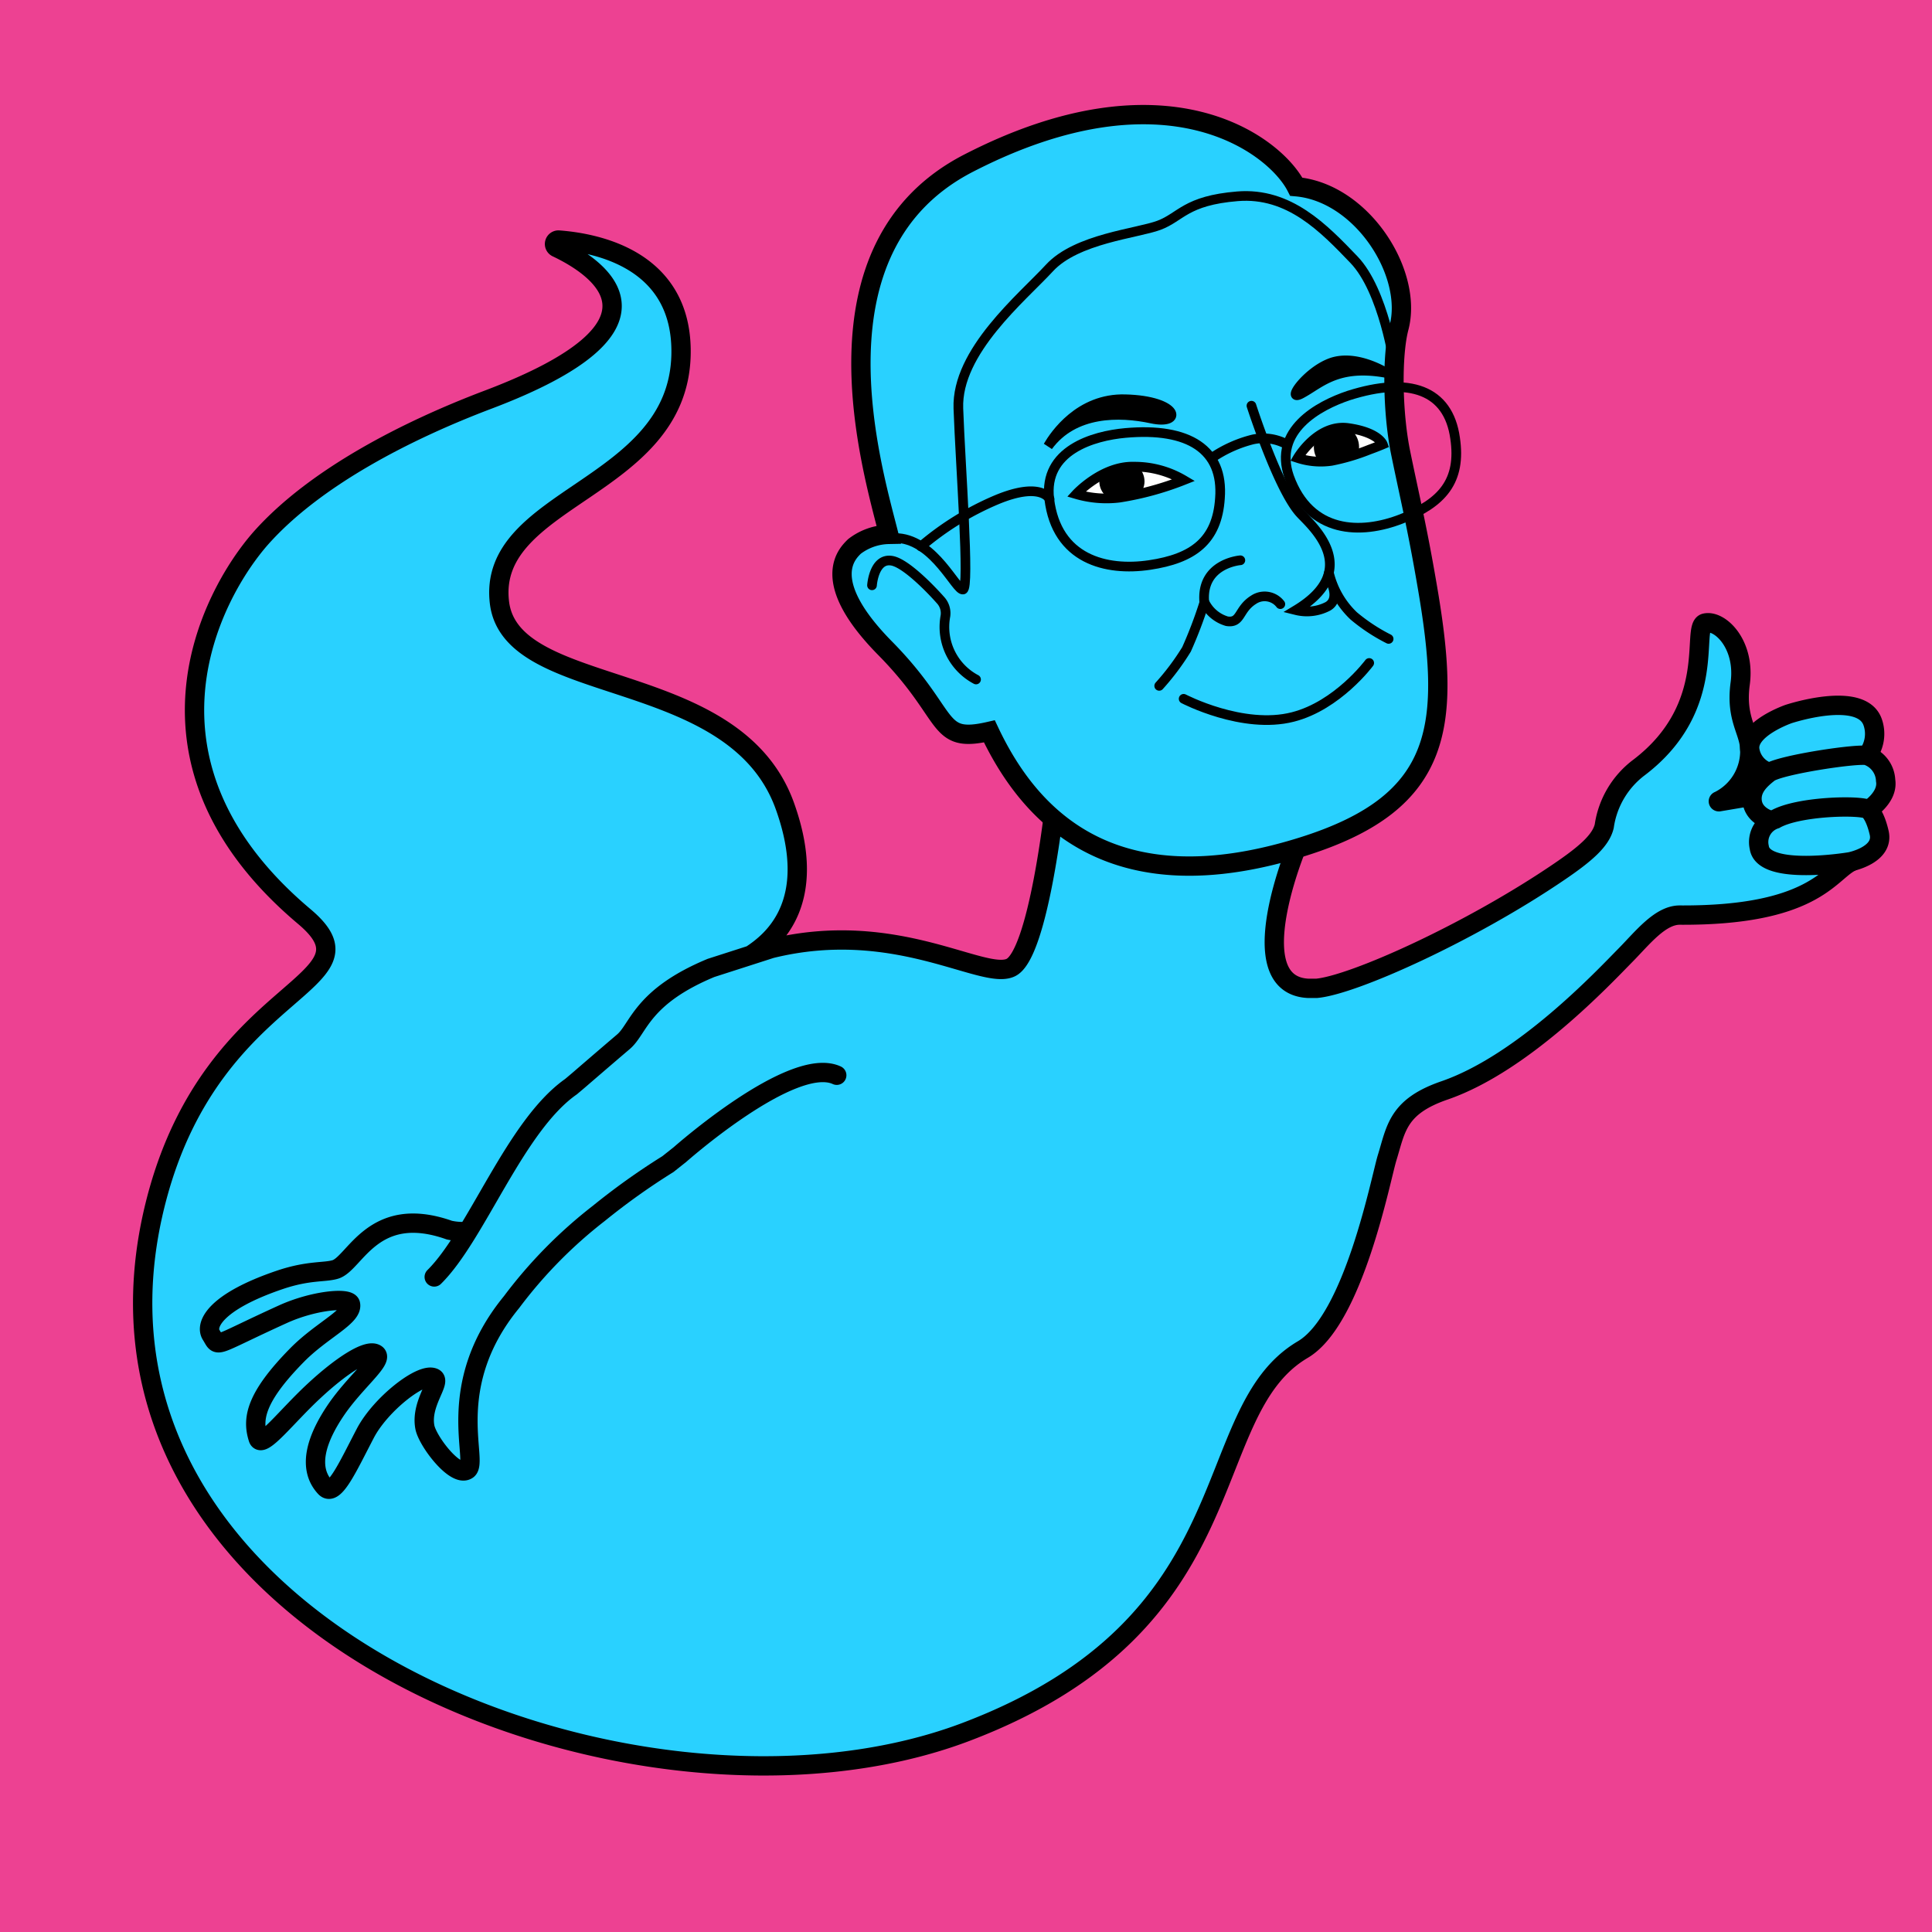 <svg xmlns="http://www.w3.org/2000/svg" xmlns:xlink="http://www.w3.org/1999/xlink" viewBox="0 0 200 200"><defs><style>.cls-1,.cls-9{fill:#fff;}.cls-1,.cls-11,.cls-4,.cls-5,.cls-6,.cls-7,.cls-8{stroke:#000;stroke-miterlimit:10;}.cls-1,.cls-11,.cls-4,.cls-5{stroke-linecap:round;}.cls-2{fill:#ed4192;}.cls-3,.cls-7{fill:#29d1ff;}.cls-4,.cls-5,.cls-6,.cls-8{fill:none;}.cls-4,.cls-7,.cls-8{stroke-width:2px;}.cls-10{clip-path:url(#clip-path);}.cls-12{clip-path:url(#clip-path-2);}</style><clipPath id="clip-path"><path class="cls-1" d="M111.41,51.15s2.71-2.95,6-2.84a10,10,0,0,1,5.13,1.39,31.21,31.21,0,0,1-6.68,1.82A11.13,11.13,0,0,1,111.41,51.15Z"/></clipPath><clipPath id="clip-path-2"><path class="cls-1" d="M134.34,47.41s2.07-3.54,5.22-3.1S143.15,46,143.15,46s-.59.25-1.41.55a21.55,21.55,0,0,1-3.91,1.16A7.68,7.68,0,0,1,134.34,47.41Z"/></clipPath></defs><g id="Layer_14" data-name="Layer 14"><rect class="cls-2" width="200" height="200"/></g><g id="Layer_6" data-name="Layer 6"><polygon points="177.29 78.13 184.23 77.7 185.93 82.69 178.4 84.16 177.29 78.13"/><path class="cls-3" d="M77.78,98.84c2-1.33,7.14-5.2,3.46-15.43C76,68.9,53,72.37,51.71,62.43,50.32,51.37,70.19,50.75,70.5,36.72c.21-9.7-8.45-11.55-12.65-11.87a.41.41,0,0,0-.21.78c4.44,2.11,13.17,8.07-7.11,15.74-8.3,3.14-17.89,8-23.52,14.33C21.77,61.64,12.64,79,31.5,94.88c8.39,7.07-9.22,6.77-15.2,28.89-12,44.51,49.43,68.5,83.69,55.52,29.84-11.31,23.73-33,34.87-39.58,5.28-3.1,8.08-17.73,8.73-19.85.93-3,1.06-5.32,6-7,8.17-2.85,16.42-11.69,18.7-14,1.75-1.78,3.58-4.14,5.6-4.13,13.69.08,15.45-4.29,17.64-5.46l-3.68-7.94-9.91,1.67c-.06,0-.09-.08,0-.1a5.75,5.75,0,0,0,3.2-5.21c0-2-1.49-3.21-1-6.9.57-4.11-2.12-6.66-3.63-6.29s1.44,8.62-6.8,14.92a9.26,9.26,0,0,0-3.64,6.11c-.36,1.49-1.92,2.85-4.67,4.72-9.15,6.23-21.22,11.69-25.08,12.06h-.94c-7.1-.41-1.09-14.75-1.09-14.75l-25.13-4.09s-1.67,15.3-4.52,16.69S92.77,95,79.82,98.2l-6.22,2c-7.22,3-7.47,6.29-9.06,7.64-1.94,1.65-4.66,4-4.66,4l-.77.65c-5.79,4.05-9.77,15.36-14.16,19.7"/><path class="cls-4" d="M77.78,98.84c2-1.33,7.14-5.2,3.46-15.43C76,68.9,53,72.37,51.71,62.43,50.32,51.37,70.19,50.75,70.5,36.72c.21-9.7-8.45-11.55-12.65-11.87a.41.41,0,0,0-.21.78c4.44,2.11,13.17,8.07-7.11,15.74-8.3,3.14-17.89,8-23.52,14.33C21.77,61.64,12.64,79,31.5,94.88c8.39,7.07-9.22,6.77-15.2,28.89-12,44.51,49.43,68.5,83.69,55.52,29.84-11.31,23.73-33,34.87-39.58,5.28-3.1,8.08-17.73,8.73-19.85.93-3,1.06-5.32,6-7,8.17-2.85,16.42-11.69,18.7-14,1.75-1.78,3.58-4.14,5.6-4.13,13.69.08,15.45-4.29,17.64-5.46l-3.68-7.94-9.91,1.67c-.06,0-.09-.08,0-.1a5.75,5.75,0,0,0,3.2-5.21c0-2-1.49-3.21-1-6.9.57-4.11-2.12-6.66-3.63-6.29s1.44,8.62-6.8,14.92a9.26,9.26,0,0,0-3.64,6.11c-.36,1.49-1.92,2.85-4.67,4.72-9.15,6.23-21.22,11.69-25.08,12.06h-.94c-7.1-.41-1.09-14.75-1.09-14.75l-25.13-4.09s-1.67,15.3-4.52,16.69S92.77,95,79.82,98.2l-6.22,2c-7.22,3-7.47,6.29-9.06,7.64-1.94,1.65-4.66,4-4.66,4l-.77.65c-5.79,4.05-9.77,15.36-14.16,19.7"/><path class="cls-5" d="M48.32,93.64"/><path class="cls-5" d="M74.06,109.25"/><path class="cls-4" d="M48.08,127.49a6.27,6.27,0,0,1-1.57-.15c-7.91-2.8-9.75,3.44-11.79,4.07-1.11.34-2.73.07-5.69,1.06-6.79,2.29-7.83,4.69-7.17,5.72.86,1.36-.05,1.26,7.42-2.14,3.12-1.42,6.82-1.79,7-1.05.3,1.29-3,2.69-5.56,5.31-4.29,4.37-4.63,6.58-4,8.58.35,1.18,2.94-2.27,5.82-4.93,2.68-2.49,5.46-4.36,6.37-3.8s-2.15,2.85-4.19,5.89c-3.14,4.68-2,6.9-1.06,7.92s2.31-2.06,4.17-5.62c1.58-3,5.83-6.33,7.09-5.71.79.39-1.4,2.63-.94,5.09.26,1.43,3.16,5.27,4.4,4.42s-2.57-8.64,4.57-17.35A48.14,48.14,0,0,1,62,125.6a70.51,70.51,0,0,1,7.14-5.09l1.26-1s11.64-10.31,16.22-8.2"/><path class="cls-6" d="M185.92,86.57"/><path class="cls-7" d="M193.32,78.18a3.66,3.66,0,0,0,.52-3.47c-1.23-3.28-8.7-.79-8.7-.79s-4.33,1.5-4,3.71a2.87,2.87,0,0,0,2,2.32"/><path class="cls-7" d="M183.54,85s-1.92-.38-2.15-2c-.18-1.36.78-2.26,1.73-3,1.15-.84,9.44-2.08,10.2-1.77a2.85,2.85,0,0,1,1.88,2.56c.29,1.76-1.8,3.06-1.8,3.06"/><path class="cls-7" d="M182.12,87.73c.42,3,9.41,1.48,9.41,1.48s3.53-.69,3-3c-.46-2-1.13-2.41-1.13-2.41-.81-.49-7.23-.36-9.62,1A2.49,2.49,0,0,0,182.12,87.73Z"/></g><g id="Layer_2" data-name="Layer 2"><path class="cls-3" d="M134.19,19.33c-2.19-4.3-13.42-13-33.92-2.44C83.4,25.57,90.2,48.2,92,55.32a6,6,0,0,0-3.55,1.25c-.71.71-3.77,3.49,3.17,10.53s5.13,9.91,10.8,8.61c4.22,8.94,12.83,18.12,32.49,11.92C149.59,83,150.24,75,147.69,60.35c-1-5.83-1.78-9-2.7-13.5-.84-4.14-.92-10.05-.17-12.92C146.32,28.3,141,19.93,134.19,19.33Z"/><path class="cls-8" d="M134.19,19.33c-2.19-4.3-13.42-13-33.92-2.44C83.4,25.57,90.2,48.2,92,55.32a6,6,0,0,0-3.55,1.25c-.71.71-3.77,3.49,3.17,10.53s5.13,9.91,10.8,8.61c4.22,8.94,12.83,18.12,32.49,11.92C149.59,83,150.24,75,147.69,60.35c-1-5.83-1.78-9-2.7-13.5-.84-4.14-.92-10.05-.17-12.92C146.32,28.3,141,19.93,134.19,19.33Z"/><path class="cls-5" d="M116.5,44.82c6.58-.59,10.17,1.73,9.79,6.75C126,56,123.5,57.82,119,58.49s-9.62-.59-10.38-6.83C108,46.61,113.17,45.12,116.5,44.82Z"/><path class="cls-5" d="M139.63,40.94c6.29-2,10.3-.57,11,4.41.66,4.44-1.33,6.71-5.54,8.36s-9.51,1.56-11.64-4.36C131.78,44.57,136.45,42,139.63,40.94Z"/><path class="cls-5" d="M125.44,47.41a13.1,13.1,0,0,1,4.22-1.91,5.07,5.07,0,0,1,3.55.5"/><path class="cls-5" d="M108.65,51.66s-.84-1.86-5.49.08a30.08,30.08,0,0,0-7.82,4.83"/></g><g id="Layer_3" data-name="Layer 3"><path class="cls-5" d="M90.27,60.59s.19-2.88,2.07-2.54c1.38.25,3.84,2.74,5,4.05a2,2,0,0,1,.53,1.67,6.15,6.15,0,0,0,3.17,6.57"/><path class="cls-5" d="M137.57,59.3a9,9,0,0,0,2.57,4.46,18.71,18.71,0,0,0,3.61,2.38"/><path class="cls-5" d="M137.46,59.63s1.5,2.26,0,3.14a4.7,4.7,0,0,1-3.3.39c7-4.23,1.53-8.82.46-10C132.35,50.72,129.55,42,129.55,42"/><path class="cls-5" d="M128.4,58s-4.11.31-3.73,4.38a45.08,45.08,0,0,1-1.84,4.84A25.64,25.64,0,0,1,120,71"/><path class="cls-5" d="M132.54,62.54a2.05,2.05,0,0,0-2.76-.46c-1.61,1-1.27,2.46-2.77,2.23a3.76,3.76,0,0,1-2.34-2"/><path class="cls-9" d="M111.41,51.15s2.71-2.95,6-2.84a10,10,0,0,1,5.13,1.39,31.21,31.21,0,0,1-6.68,1.82A11.13,11.13,0,0,1,111.41,51.15Z"/><g class="cls-10"><ellipse class="cls-11" cx="116.14" cy="49.83" rx="1.84" ry="1.66"/></g><path class="cls-5" d="M111.41,51.15s2.71-2.95,6-2.84a10,10,0,0,1,5.13,1.39,31.21,31.21,0,0,1-6.68,1.82A11.13,11.13,0,0,1,111.41,51.15Z"/><path class="cls-9" d="M134.34,47.41s2.07-3.54,5.22-3.1S143.15,46,143.15,46s-.59.25-1.41.55a21.55,21.55,0,0,1-3.91,1.16A7.68,7.68,0,0,1,134.34,47.41Z"/><g class="cls-12"><circle class="cls-11" cx="138.35" cy="46.28" r="1.84"/></g><path class="cls-5" d="M134.34,47.41s2.07-3.54,5.22-3.1S143.15,46,143.15,46s-.59.25-1.41.55a21.55,21.55,0,0,1-3.91,1.16A7.68,7.68,0,0,1,134.34,47.41Z"/><path class="cls-11" d="M108.49,46.19s0,0,0,0c.67-1.16,3.26-5,8-4.86,5.59.14,6,2.71,2.71,2S111.16,42.55,108.49,46.19Z"/><path class="cls-11" d="M143.4,38.59a0,0,0,0,0,0-.06c-.66-.38-3.26-1.76-5.54-1-2.6.89-5,4.33-3,3.14C136.69,39.66,138.49,37.73,143.4,38.59Z"/><path class="cls-5" d="M144.34,37.78s-1.08-7.67-4.18-10.9-6.69-7-12.06-6.56-5.85,2.15-8.12,3-8.53,1.37-11.34,4.42S99,36.37,99.21,42.28s1.19,18.64.48,18.75S96.77,56,93,55.71"/><path class="cls-5" d="M141.74,68.63s-3.27,4.41-7.9,5.59c-5.18,1.33-11.31-1.88-11.31-1.88"/></g></svg>